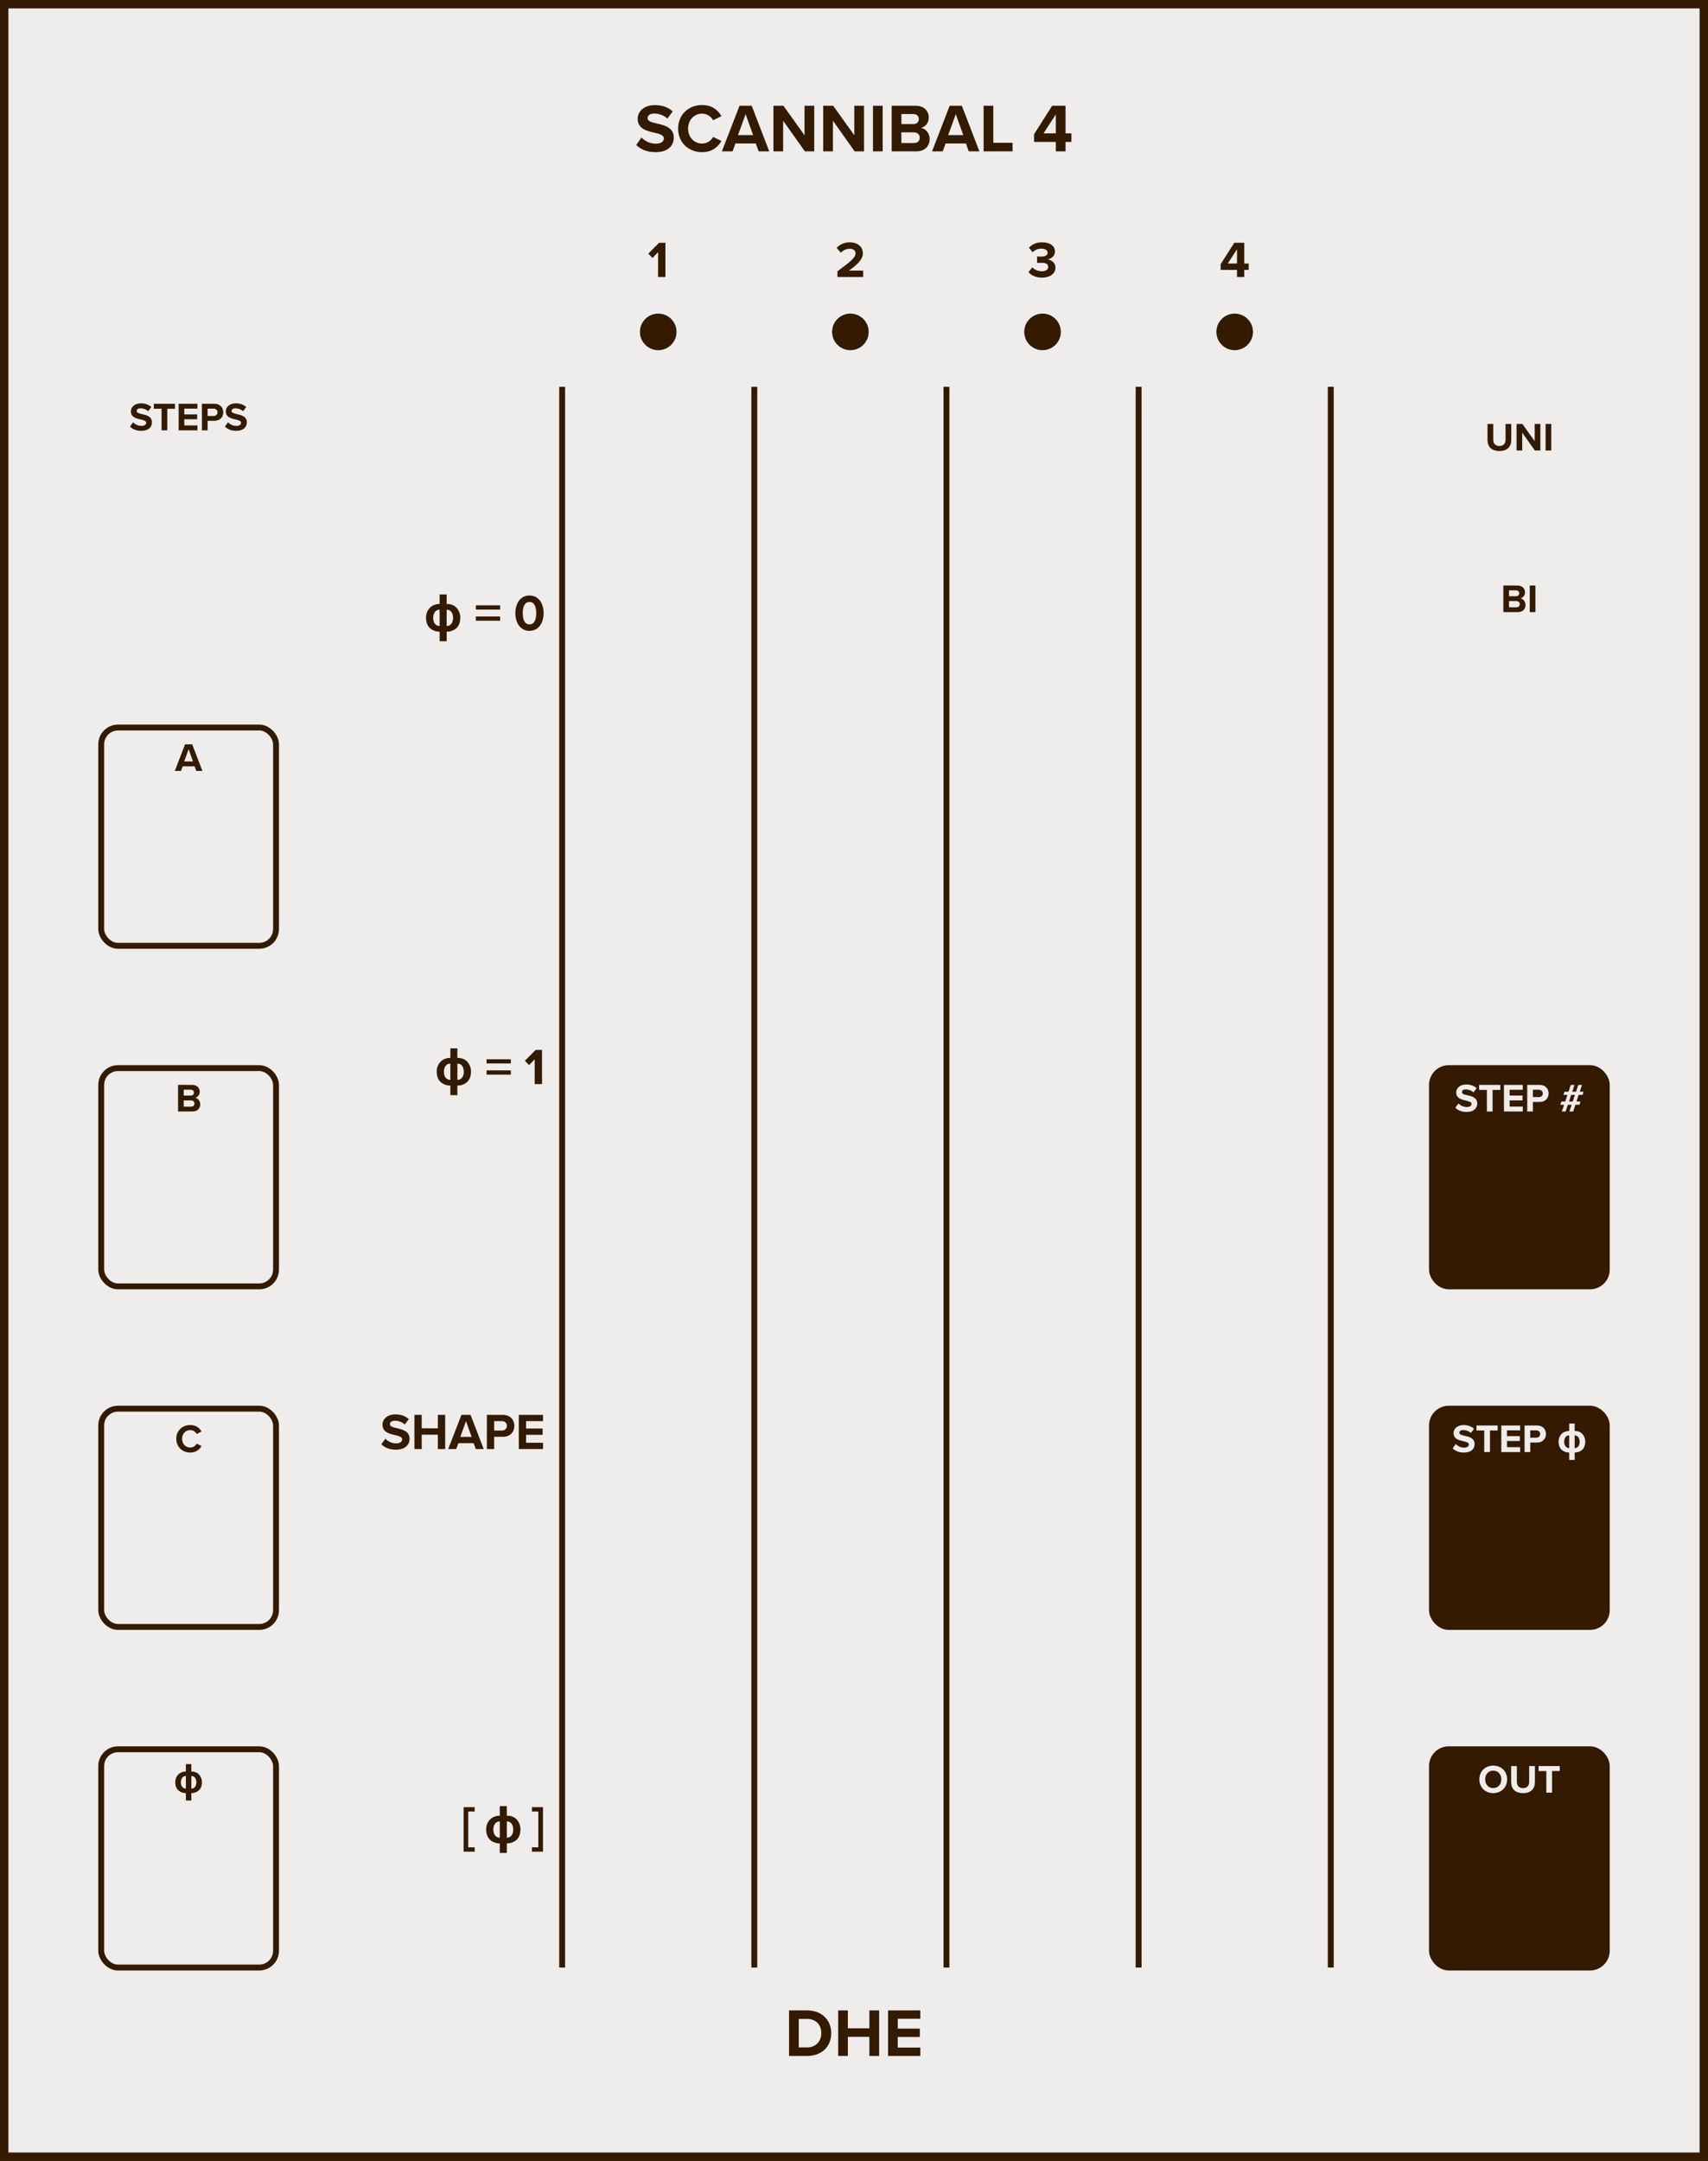 <?xml version="1.0" encoding="UTF-8" standalone="no"?>
<svg xmlns:dc="http://purl.org/dc/elements/1.1/" xmlns:cc="http://creativecommons.org/ns#" xmlns:rdf="http://www.w3.org/1999/02/22-rdf-syntax-ns#" xmlns:svg="http://www.w3.org/2000/svg" xmlns="http://www.w3.org/2000/svg" version="1.1" width="101.6mm" height="128.5mm" viewBox="0 0 101.6 128.5" id="svg690">
  <rect x="0" y="0" width="101.6" height="128.5" fill="#808080" stroke="none"/>
  <defs id="defs694"/>
  <g id="faceplate">
    <rect x="0.25" y="0.25" width="101.1" height="128" fill="#efedeb" stroke="#331a00" stroke-width="0.5" rx="0.000" ry="0.000" id="rect2"/>
    <g transform="translate(50.8,9)" id="g6">
      <g aria-label="SCANNIBAL 4" id="text4" style="font-weight:bold;font-size:4.064px;font-family:'Proxima Nova';dominant-baseline:alphabetic;text-anchor:middle;fill:#331a00">
        <path d="m -12.956,-0.382 c 0.256,0.256 0.63,0.431 1.15,0.431 0.732,0 1.085,-0.374 1.085,-0.87 0,-0.601 -0.569,-0.736 -1.016,-0.837 -0.313,-0.073 -0.541,-0.13 -0.541,-0.313 0,-0.163 0.138,-0.276 0.398,-0.276 0.264,0 0.557,0.093 0.776,0.297 l 0.321,-0.423 c -0.268,-0.248 -0.626,-0.378 -1.057,-0.378 -0.638,0 -1.028,0.366 -1.028,0.817 0,0.606 0.569,0.727 1.012,0.829 0.313,0.073 0.549,0.142 0.549,0.345 0,0.154 -0.154,0.305 -0.471,0.305 -0.374,0 -0.671,-0.167 -0.862,-0.366 z" style="font-weight:bold;font-size:4.064px;font-family:'Proxima Nova';dominant-baseline:alphabetic;text-anchor:middle;fill:#331a00" id="path698"/>
        <path d="m -9.04,0.049 c 0.618,0 0.959,-0.329 1.154,-0.666 l -0.496,-0.24 c -0.114,0.224 -0.358,0.394 -0.658,0.394 -0.471,0 -0.829,-0.378 -0.829,-0.89 0,-0.512 0.358,-0.89 0.829,-0.89 0.301,0 0.545,0.175 0.658,0.394 l 0.496,-0.244 c -0.191,-0.337 -0.536,-0.662 -1.154,-0.662 -0.792,0 -1.422,0.569 -1.422,1.402 0,0.833 0.63,1.402 1.422,1.402 z" style="font-weight:bold;font-size:4.064px;font-family:'Proxima Nova';dominant-baseline:alphabetic;text-anchor:middle;fill:#331a00" id="path700"/>
        <path d="m -5.672,0 h 0.63 l -1.044,-2.711 h -0.723 L -7.859,0 h 0.634 l 0.171,-0.467 h 1.211 z m -0.776,-2.211 0.447,1.244 h -0.898 z" style="font-weight:bold;font-size:4.064px;font-family:'Proxima Nova';dominant-baseline:alphabetic;text-anchor:middle;fill:#331a00" id="path702"/>
        <path d="m -2.922,0 h 0.557 v -2.711 h -0.577 v 1.756 L -4.199,-2.711 H -4.792 V 0 h 0.577 v -1.821 z" style="font-weight:bold;font-size:4.064px;font-family:'Proxima Nova';dominant-baseline:alphabetic;text-anchor:middle;fill:#331a00" id="path704"/>
        <path d="M 0.038,0 H 0.595 V -2.711 H 0.018 v 1.756 L -1.238,-2.711 h -0.593 V 0 h 0.577 v -1.821 z" style="font-weight:bold;font-size:4.064px;font-family:'Proxima Nova';dominant-baseline:alphabetic;text-anchor:middle;fill:#331a00" id="path706"/>
        <path d="m 1.129,0 h 0.577 v -2.711 h -0.577 z" style="font-weight:bold;font-size:4.064px;font-family:'Proxima Nova';dominant-baseline:alphabetic;text-anchor:middle;fill:#331a00" id="path708"/>
        <path d="m 2.241,0 h 1.471 c 0.516,0 0.788,-0.325 0.788,-0.732 0,-0.341 -0.232,-0.622 -0.52,-0.666 0.256,-0.053 0.467,-0.28 0.467,-0.622 0,-0.362 -0.264,-0.691 -0.78,-0.691 h -1.426 z m 0.577,-1.622 v -0.597 h 0.723 c 0.195,0 0.317,0.13 0.317,0.297 0,0.175 -0.122,0.301 -0.317,0.301 z m 0,1.13 V -1.13 h 0.744 c 0.228,0 0.35,0.146 0.35,0.317 0,0.195 -0.13,0.321 -0.35,0.321 z" style="font-weight:bold;font-size:4.064px;font-family:'Proxima Nova';dominant-baseline:alphabetic;text-anchor:middle;fill:#331a00" id="path710"/>
        <path d="m 6.829,0 h 0.63 L 6.415,-2.711 H 5.691 L 4.643,0 h 0.634 l 0.171,-0.467 h 1.211 z m -0.776,-2.211 0.447,1.244 H 5.602 Z" style="font-weight:bold;font-size:4.064px;font-family:'Proxima Nova';dominant-baseline:alphabetic;text-anchor:middle;fill:#331a00" id="path712"/>
        <path d="m 7.71,0 h 1.723 V -0.508 H 8.287 V -2.711 h -0.577 z" style="font-weight:bold;font-size:4.064px;font-family:'Proxima Nova';dominant-baseline:alphabetic;text-anchor:middle;fill:#331a00" id="path714"/>
        <path d="m 12.006,0 h 0.577 v -0.561 h 0.35 V -1.069 H 12.584 V -2.711 H 11.787 L 10.71,-1.016 v 0.455 h 1.296 z m 0,-2.199 v 1.13 h -0.732 z" style="font-weight:bold;font-size:4.064px;font-family:'Proxima Nova';dominant-baseline:alphabetic;text-anchor:middle;fill:#331a00" id="path716"/>
      </g>
    </g>
    <g transform="translate(50.8,119.5)" id="g10">
      <g aria-label="DHE" id="text8" style="font-weight:bold;font-size:4.064px;font-family:'Proxima Nova';dominant-baseline:hanging;text-anchor:middle;fill:#331a00">
        <path d="m -3.863,2.758 h 1.069 c 0.849,0 1.439,-0.536 1.439,-1.353 0,-0.817 -0.589,-1.357 -1.439,-1.357 H -3.863 Z M -3.286,2.25 V 0.556 h 0.492 c 0.557,0 0.849,0.37 0.849,0.849 0,0.459 -0.313,0.845 -0.849,0.845 z" style="font-weight:bold;font-size:4.064px;font-family:'Proxima Nova';dominant-baseline:hanging;text-anchor:middle;fill:#331a00" id="path719"/>
        <path d="M 0.915,2.758 H 1.496 V 0.048 H 0.915 V 1.113 H -0.365 V 0.048 H -0.942 V 2.758 h 0.577 V 1.621 h 1.28 z" style="font-weight:bold;font-size:4.064px;font-family:'Proxima Nova';dominant-baseline:hanging;text-anchor:middle;fill:#331a00" id="path721"/>
        <path d="M 2.026,2.758 H 3.945 V 2.259 H 2.603 V 1.629 H 3.916 V 1.133 H 2.603 V 0.544 H 3.945 V 0.048 H 2.026 Z" style="font-weight:bold;font-size:4.064px;font-family:'Proxima Nova';dominant-baseline:hanging;text-anchor:middle;fill:#331a00" id="path723"/>
      </g>
    </g>
    <g transform="translate(11.22,25.591)" id="g14">
      <g aria-label="STEPS" id="text12" style="font-weight:bold;font-size:2.371px;font-family:'Proxima Nova';dominant-baseline:alphabetic;text-anchor:middle;fill:#331a00">
        <path d="m -3.486,-0.223 c 0.149,0.149 0.368,0.251 0.671,0.251 0.427,0 0.633,-0.218 0.633,-0.507 0,-0.351 -0.332,-0.429 -0.593,-0.488 -0.183,-0.043 -0.315,-0.076 -0.315,-0.183 0,-0.095 0.081,-0.161 0.232,-0.161 0.154,0 0.325,0.055 0.453,0.173 l 0.187,-0.247 c -0.156,-0.145 -0.365,-0.221 -0.616,-0.221 -0.372,0 -0.6,0.213 -0.6,0.477 0,0.353 0.332,0.424 0.59,0.484 0.183,0.043 0.32,0.083 0.32,0.202 0,0.09 -0.09,0.178 -0.275,0.178 -0.218,0 -0.391,-0.097 -0.503,-0.213 z" style="font-weight:bold;font-size:2.371px;font-family:'Proxima Nova';dominant-baseline:alphabetic;text-anchor:middle;fill:#331a00" id="path726"/>
        <path d="m -1.609,0 h 0.339 v -1.285 h 0.46 V -1.581 H -2.071 v 0.296 h 0.462 z" style="font-weight:bold;font-size:2.371px;font-family:'Proxima Nova';dominant-baseline:alphabetic;text-anchor:middle;fill:#331a00" id="path728"/>
        <path d="m -0.594,0 h 1.119 v -0.292 h -0.782 v -0.368 H 0.509 V -0.948 H -0.257 V -1.292 h 0.782 v -0.289 h -1.119 z" style="font-weight:bold;font-size:2.371px;font-family:'Proxima Nova';dominant-baseline:alphabetic;text-anchor:middle;fill:#331a00" id="path730"/>
        <path d="M 0.791,0 H 1.128 v -0.567 h 0.403 c 0.341,0 0.531,-0.23 0.531,-0.505 0,-0.277 -0.187,-0.51 -0.531,-0.51 H 0.791 Z M 1.718,-1.074 c 0,0.133 -0.1,0.218 -0.232,0.218 H 1.128 V -1.292 h 0.358 c 0.133,0 0.232,0.088 0.232,0.218 z" style="font-weight:bold;font-size:2.371px;font-family:'Proxima Nova';dominant-baseline:alphabetic;text-anchor:middle;fill:#331a00" id="path732"/>
        <path d="m 2.159,-0.223 c 0.149,0.149 0.368,0.251 0.671,0.251 0.427,0 0.633,-0.218 0.633,-0.507 0,-0.351 -0.332,-0.429 -0.593,-0.488 -0.183,-0.043 -0.315,-0.076 -0.315,-0.183 0,-0.095 0.081,-0.161 0.232,-0.161 0.154,0 0.325,0.055 0.453,0.173 l 0.187,-0.247 c -0.156,-0.145 -0.365,-0.221 -0.616,-0.221 -0.372,0 -0.6,0.213 -0.6,0.477 0,0.353 0.332,0.424 0.59,0.484 0.183,0.043 0.32,0.083 0.32,0.202 0,0.09 -0.09,0.178 -0.275,0.178 -0.218,0 -0.391,-0.097 -0.503,-0.213 z" style="font-weight:bold;font-size:2.371px;font-family:'Proxima Nova';dominant-baseline:alphabetic;text-anchor:middle;fill:#331a00" id="path734"/>
      </g>
    </g>
    <rect x="6.02" y="43.263" width="10.4" height="12.98" fill="#efedeb" stroke="#331a00" stroke-width="0.35" rx="1" ry="1" id="rect16"/>
    <g transform="translate(11.22,45.843)" id="g20">
      <g aria-label="A" id="text18" style="font-weight:bold;font-size:2.371px;font-family:'Proxima Nova';dominant-baseline:alphabetic;text-anchor:middle;fill:#331a00">
        <path d="M 0.453,0 H 0.821 L 0.212,-1.581 H -0.211 L -0.822,0 h 0.37 l 0.1,-0.273 H 0.354 Z M 4.8160939e-4,-1.29 0.261,-0.564 H -0.263 Z" style="font-weight:bold;font-size:2.371px;font-family:'Proxima Nova';dominant-baseline:alphabetic;text-anchor:middle;fill:#331a00" id="path737"/>
      </g>
    </g>
    <rect x="6.02" y="63.515" width="10.4" height="12.98" fill="#efedeb" stroke="#331a00" stroke-width="0.35" rx="1" ry="1" id="rect22"/>
    <g transform="translate(11.22,66.095)" id="g26">
      <g aria-label="B" id="text24" style="font-weight:bold;font-size:2.371px;font-family:'Proxima Nova';dominant-baseline:alphabetic;text-anchor:middle;fill:#331a00">
        <path d="m -0.628,0 h 0.858 c 0.301,0 0.46,-0.19 0.46,-0.427 0,-0.199 -0.135,-0.363 -0.303,-0.389 0.149,-0.031 0.273,-0.164 0.273,-0.363 0,-0.211 -0.154,-0.403 -0.455,-0.403 h -0.832 z m 0.337,-0.946 V -1.295 h 0.422 c 0.114,0 0.185,0.076 0.185,0.173 0,0.102 -0.071,0.175 -0.185,0.175 z m 0,0.659 v -0.372 h 0.434 c 0.133,0 0.204,0.085 0.204,0.185 0,0.114 -0.076,0.187 -0.204,0.187 z" style="font-weight:bold;font-size:2.371px;font-family:'Proxima Nova';dominant-baseline:alphabetic;text-anchor:middle;fill:#331a00" id="path740"/>
      </g>
    </g>
    <rect x="6.02" y="83.767" width="10.4" height="12.98" fill="#efedeb" stroke="#331a00" stroke-width="0.35" rx="1" ry="1" id="rect28"/>
    <g transform="translate(11.22,86.348)" id="g32">
      <g aria-label="C" id="text30" style="font-weight:bold;font-size:2.371px;font-family:'Proxima Nova';dominant-baseline:alphabetic;text-anchor:middle;fill:#331a00">
        <path d="m 0.095,0.028 c 0.36,0 0.56,-0.192 0.673,-0.389 l -0.289,-0.14 c -0.066,0.13 -0.209,0.23 -0.384,0.23 -0.275,0 -0.484,-0.221 -0.484,-0.519 0,-0.299 0.209,-0.519 0.484,-0.519 0.175,0 0.318,0.102 0.384,0.23 l 0.289,-0.142 C 0.657,-1.418 0.456,-1.608 0.095,-1.608 c -0.462,0 -0.83,0.332 -0.83,0.818 0,0.486 0.368,0.818 0.83,0.818 z" style="font-weight:bold;font-size:2.371px;font-family:'Proxima Nova';dominant-baseline:alphabetic;text-anchor:middle;fill:#331a00" id="path743"/>
      </g>
    </g>
    <rect x="6.02" y="104.02" width="10.4" height="12.98" fill="#efedeb" stroke="#331a00" stroke-width="0.35" rx="1" ry="1" id="rect34"/>
    <g transform="translate(11.22,106.6)" id="g38">
      <g aria-label="ϕ" id="text36" style="font-weight:bold;font-size:2.371px;font-family:'Proxima Nova';dominant-baseline:alphabetic;text-anchor:middle;fill:#331a00">
        <path d="m 0.793,-0.632 q 0,0.428 -0.313,0.583 Q 0.328,0.028 0.162,0.028 V 0.468 H -0.163 V 0.028 q -0.163,0 -0.317,-0.076 -0.314,-0.156 -0.314,-0.583 0,-0.168 0.08,-0.315 0.083,-0.152 0.228,-0.23 0.145,-0.08 0.323,-0.08 V -1.697 h 0.325 v 0.44 q 0.387,0 0.551,0.311 0.08,0.152 0.08,0.314 z M 0.46,-0.615 q 0,-0.155 -0.069,-0.258 -0.081,-0.119 -0.228,-0.119 v 0.755 q 0.147,0 0.228,-0.119 0.069,-0.103 0.069,-0.258 z m -0.623,0.377 v -0.755 q -0.147,0 -0.228,0.119 -0.069,0.103 -0.069,0.258 0,0.155 0.069,0.258 0.081,0.119 0.228,0.119 z" style="font-weight:bold;font-size:2.371px;font-family:'Proxima Nova';dominant-baseline:alphabetic;text-anchor:middle;fill:#331a00" id="path746"/>
      </g>
    </g>
    <g transform="translate(32.44,36.374)" id="g42">
      <g aria-label="ϕ＝0" id="text40" style="font-weight:bold;font-size:3.048px;font-family:'Proxima Nova';dominant-baseline:middle;text-anchor:end;fill:#331a00">
        <path d="m -5.059,0.344 q 0,0.551 -0.402,0.75 -0.196,0.098 -0.409,0.098 V 1.758 H -6.288 V 1.192 q -0.21,0 -0.408,-0.098 -0.403,-0.201 -0.403,-0.75 0,-0.216 0.103,-0.405 0.107,-0.195 0.293,-0.296 0.186,-0.103 0.415,-0.103 V -1.026 h 0.418 v 0.566 q 0.497,0 0.708,0.4 0.103,0.195 0.103,0.403 z m -0.429,0.022 q 0,-0.199 -0.089,-0.332 -0.104,-0.153 -0.293,-0.153 v 0.97 q 0.189,0 0.293,-0.153 0.089,-0.132 0.089,-0.332 z m -0.801,0.485 v -0.97 q -0.189,0 -0.293,0.153 -0.089,0.132 -0.089,0.332 0,0.199 0.089,0.332 0.104,0.153 0.293,0.153 z" style="font-weight:bold;font-size:3.048px;font-family:'Proxima Nova';dominant-baseline:middle;text-anchor:end;fill:#331a00" id="path749"/>
        <path d="m -2.689,-0.127 h -1.444 v -0.25 h 1.444 z m 0,0.664 H -4.133 V 0.286 h 1.444 z" style="font-weight:bold;font-size:3.048px;font-family:'Proxima Nova';dominant-baseline:middle;text-anchor:end;fill:#331a00" id="path751"/>
        <path d="m -1.784,0.087 c 0,0.524 0.259,1.052 0.841,1.052 0.579,0 0.841,-0.527 0.841,-1.052 0,-0.524 -0.262,-1.049 -0.841,-1.049 -0.582,0 -0.841,0.524 -0.841,1.049 z m 1.241,0 c 0,0.375 -0.11,0.668 -0.399,0.668 -0.293,0 -0.402,-0.293 -0.402,-0.668 0,-0.375 0.11,-0.664 0.402,-0.664 0.29,0 0.399,0.29 0.399,0.664 z" style="font-weight:bold;font-size:3.048px;font-family:'Proxima Nova';dominant-baseline:middle;text-anchor:end;fill:#331a00" id="path753"/>
      </g>
    </g>
    <g transform="translate(32.44,63.365)" id="g46">
      <g aria-label="ϕ＝1" id="text44" style="font-weight:bold;font-size:3.048px;font-family:'Proxima Nova';dominant-baseline:middle;text-anchor:end;fill:#331a00">
        <path d="m -4.422,0.344 q 0,0.551 -0.402,0.75 -0.196,0.098 -0.409,0.098 V 1.758 H -5.651 V 1.192 q -0.21,0 -0.408,-0.098 -0.403,-0.201 -0.403,-0.75 0,-0.216 0.103,-0.405 0.107,-0.195 0.293,-0.296 0.186,-0.103 0.415,-0.103 V -1.026 h 0.418 v 0.566 q 0.497,0 0.708,0.4 0.103,0.195 0.103,0.403 z m -0.429,0.022 q 0,-0.199 -0.089,-0.332 -0.104,-0.153 -0.293,-0.153 v 0.97 q 0.189,0 0.293,-0.153 0.089,-0.132 0.089,-0.332 z m -0.801,0.485 v -0.97 q -0.189,0 -0.293,0.153 -0.089,0.132 -0.089,0.332 0,0.199 0.089,0.332 0.104,0.153 0.293,0.153 z" style="font-weight:bold;font-size:3.048px;font-family:'Proxima Nova';dominant-baseline:middle;text-anchor:end;fill:#331a00" id="path756"/>
        <path d="M -2.052,-0.127 H -3.496 V -0.377 H -2.052 Z m 0,0.664 H -3.496 V 0.286 H -2.052 Z" style="font-weight:bold;font-size:3.048px;font-family:'Proxima Nova';dominant-baseline:middle;text-anchor:end;fill:#331a00" id="path758"/>
        <path d="m -0.634,1.102 h 0.436 v -2.033 h -0.378 l -0.64,0.643 0.247,0.259 0.335,-0.344 z" style="font-weight:bold;font-size:3.048px;font-family:'Proxima Nova';dominant-baseline:middle;text-anchor:end;fill:#331a00" id="path760"/>
      </g>
    </g>
    <g transform="translate(32.44,85.066)" id="g50">
      <g aria-label="SHAPE" id="text48" style="font-weight:bold;font-size:3.048px;font-family:'Proxima Nova';dominant-baseline:middle;text-anchor:end;fill:#331a00">
        <path d="m -9.756,0.816 c 0.192,0.192 0.472,0.323 0.863,0.323 0.549,0 0.814,-0.28 0.814,-0.652 0,-0.451 -0.427,-0.552 -0.762,-0.628 -0.235,-0.055 -0.405,-0.098 -0.405,-0.235 0,-0.122 0.104,-0.207 0.299,-0.207 0.198,0 0.418,0.07 0.582,0.223 l 0.241,-0.317 c -0.201,-0.186 -0.469,-0.283 -0.792,-0.283 -0.479,0 -0.771,0.274 -0.771,0.613 0,0.454 0.427,0.546 0.759,0.622 0.235,0.055 0.411,0.107 0.411,0.259 0,0.116 -0.116,0.229 -0.354,0.229 -0.28,0 -0.503,-0.125 -0.646,-0.274 z" style="font-weight:bold;font-size:3.048px;font-family:'Proxima Nova';dominant-baseline:middle;text-anchor:end;fill:#331a00" id="path763"/>
        <path d="m -6.395,1.102 h 0.436 V -0.931 H -6.395 v 0.799 H -7.355 V -0.931 H -7.788 V 1.102 h 0.433 v -0.853 h 0.96 z" style="font-weight:bold;font-size:3.048px;font-family:'Proxima Nova';dominant-baseline:middle;text-anchor:end;fill:#331a00" id="path765"/>
        <path d="m -4.138,1.102 h 0.472 l -0.783,-2.033 h -0.543 L -5.778,1.102 h 0.475 l 0.128,-0.351 h 0.908 z m -0.582,-1.658 0.335,0.933 h -0.674 z" style="font-weight:bold;font-size:3.048px;font-family:'Proxima Nova';dominant-baseline:middle;text-anchor:end;fill:#331a00" id="path767"/>
        <path d="m -3.478,1.102 h 0.433 V 0.374 h 0.518 c 0.439,0 0.683,-0.296 0.683,-0.649 0,-0.357 -0.241,-0.655 -0.683,-0.655 h -0.951 z m 1.192,-1.381 c 0,0.171 -0.128,0.28 -0.299,0.28 h -0.46 v -0.561 h 0.46 c 0.171,0 0.299,0.113 0.299,0.28 z" style="font-weight:bold;font-size:3.048px;font-family:'Proxima Nova';dominant-baseline:middle;text-anchor:end;fill:#331a00" id="path769"/>
        <path d="m -1.579,1.102 h 1.439 V 0.727 H -1.146 V 0.255 h 0.985 V -0.117 H -1.146 v -0.442 h 1.006 V -0.931 H -1.579 Z" style="font-weight:bold;font-size:3.048px;font-family:'Proxima Nova';dominant-baseline:middle;text-anchor:end;fill:#331a00" id="path771"/>
      </g>
    </g>
    <g transform="translate(32.44,108.428)" id="g54">
      <g aria-label="[ ϕ ]" id="text52" style="font-weight:bold;font-size:3.048px;font-family:'Proxima Nova';dominant-baseline:middle;text-anchor:end;fill:#331a00">
        <path d="m -4.863,1.681 h 0.658 v -0.259 h -0.381 v -2.128 h 0.381 v -0.259 h -0.658 z" style="font-weight:bold;font-size:3.048px;font-family:'Proxima Nova';dominant-baseline:middle;text-anchor:end;fill:#331a00" id="path774"/>
        <path d="m -1.481,0.344 q 0,0.551 -0.402,0.75 -0.196,0.098 -0.409,0.098 V 1.758 H -2.71 V 1.192 q -0.21,0 -0.408,-0.098 -0.403,-0.201 -0.403,-0.75 0,-0.216 0.103,-0.405 0.107,-0.195 0.293,-0.296 0.186,-0.103 0.415,-0.103 V -1.026 h 0.418 v 0.566 q 0.497,0 0.708,0.4 0.103,0.195 0.103,0.403 z m -0.429,0.022 q 0,-0.199 -0.089,-0.332 -0.104,-0.153 -0.293,-0.153 v 0.97 q 0.189,0 0.293,-0.153 0.089,-0.132 0.089,-0.332 z m -0.801,0.485 v -0.97 q -0.189,0 -0.293,0.153 -0.089,0.132 -0.089,0.332 0,0.199 0.089,0.332 0.104,0.153 0.293,0.153 z" style="font-weight:bold;font-size:3.048px;font-family:'Proxima Nova';dominant-baseline:middle;text-anchor:end;fill:#331a00" id="path776"/>
        <path d="M -1.357,1.156 Z" style="font-weight:bold;font-size:3.048px;font-family:'Proxima Nova';dominant-baseline:middle;text-anchor:end;fill:#331a00" id="path778"/>
        <path d="m -0.799,1.681 h 0.658 v -2.646 h -0.658 v 0.259 h 0.381 V 1.422 h -0.381 z" style="font-weight:bold;font-size:3.048px;font-family:'Proxima Nova';dominant-baseline:middle;text-anchor:end;fill:#331a00" id="path780"/>
      </g>
    </g>
    <line x1="33.44" y1="23" x2="33.44" y2="117" stroke="#331a00" stroke-width="0.35" id="line56"/>
    <line x1="44.87" y1="23" x2="44.87" y2="117" stroke="#331a00" stroke-width="0.35" id="line58"/>
    <g transform="translate(39.155,19.736)" id="g62">
      <circle cx="0" cy="0" r="1.088" fill="#331a00" stroke="none" stroke-width="0" id="circle60"/>
    </g>
    <g transform="translate(39.155,16.472)" id="g66">
      <g aria-label="1" id="text64" style="font-weight:bold;font-size:3.048px;font-family:'Proxima Nova';dominant-baseline:alphabetic;text-anchor:middle;fill:#331a00">
        <path d="M -0.009,0 H 0.426 V -2.033 H 0.049 l -0.64,0.643 0.247,0.259 0.335,-0.344 z" style="font-weight:bold;font-size:3.048px;font-family:'Proxima Nova';dominant-baseline:alphabetic;text-anchor:middle;fill:#331a00" id="path783"/>
      </g>
    </g>
    <g transform="translate(39.155,30.041)" id="g70">
      <g id="text68" style="font-weight:bold;font-size:2.371px;font-family:'Proxima Nova';dominant-baseline:alphabetic;text-anchor:middle;fill:#331a00"/>
    </g>
    <g transform="translate(39.155,38.591)" id="g74">
      <g id="text72" style="font-weight:bold;font-size:2.371px;font-family:'Proxima Nova';dominant-baseline:alphabetic;text-anchor:middle;fill:#331a00"/>
    </g>
    <g transform="translate(39.155,57.033)" id="g78">
      <g id="text76" style="font-weight:bold;font-size:2.371px;font-family:'Proxima Nova';dominant-baseline:alphabetic;text-anchor:middle;fill:#331a00"/>
    </g>
    <g transform="translate(39.155,65.583)" id="g82">
      <g id="text80" style="font-weight:bold;font-size:2.371px;font-family:'Proxima Nova';dominant-baseline:alphabetic;text-anchor:middle;fill:#331a00"/>
    </g>
    <g transform="translate(39.155,80.003)" id="g86">
      <g id="text84" style="font-weight:bold;font-size:2.371px;font-family:'Proxima Nova';dominant-baseline:alphabetic;text-anchor:middle;fill:#331a00"/>
    </g>
    <g transform="translate(39.155,88.553)" id="g90">
      <g id="text88" style="font-weight:bold;font-size:2.371px;font-family:'Proxima Nova';dominant-baseline:alphabetic;text-anchor:middle;fill:#331a00"/>
    </g>
    <g transform="translate(39.155,98.953)" id="g94">
      <g id="text92" style="font-weight:bold;font-size:2.371px;font-family:'Proxima Nova';dominant-baseline:alphabetic;text-anchor:middle;fill:#331a00"/>
    </g>
    <g transform="translate(39.155,107.503)" id="g98">
      <g id="text96" style="font-weight:bold;font-size:2.371px;font-family:'Proxima Nova';dominant-baseline:alphabetic;text-anchor:middle;fill:#331a00"/>
    </g>
    <line x1="56.3" y1="23" x2="56.3" y2="117" stroke="#331a00" stroke-width="0.35" id="line100"/>
    <g transform="translate(50.585,19.736)" id="g104">
      <circle cx="0" cy="0" r="1.088" fill="#331a00" stroke="none" stroke-width="0" id="circle102"/>
    </g>
    <g transform="translate(50.585,16.472)" id="g108">
      <g aria-label="2" id="text106" style="font-weight:bold;font-size:3.048px;font-family:'Proxima Nova';dominant-baseline:alphabetic;text-anchor:middle;fill:#331a00">
        <path d="M -0.771,0 H 0.76 V -0.381 H -0.088 C 0.458,-0.765 0.744,-1.067 0.744,-1.414 c 0,-0.405 -0.344,-0.649 -0.777,-0.649 -0.283,0 -0.585,0.104 -0.783,0.332 l 0.247,0.287 c 0.137,-0.143 0.314,-0.235 0.543,-0.235 0.171,0 0.332,0.088 0.332,0.265 0,0.25 -0.244,0.46 -1.076,1.073 z" style="font-weight:bold;font-size:3.048px;font-family:'Proxima Nova';dominant-baseline:alphabetic;text-anchor:middle;fill:#331a00" id="path794"/>
      </g>
    </g>
    <g transform="translate(50.585,30.041)" id="g112">
      <g id="text110" style="font-weight:bold;font-size:2.371px;font-family:'Proxima Nova';dominant-baseline:alphabetic;text-anchor:middle;fill:#331a00"/>
    </g>
    <g transform="translate(50.585,38.591)" id="g116">
      <g id="text114" style="font-weight:bold;font-size:2.371px;font-family:'Proxima Nova';dominant-baseline:alphabetic;text-anchor:middle;fill:#331a00"/>
    </g>
    <g transform="translate(50.585,57.033)" id="g120">
      <g id="text118" style="font-weight:bold;font-size:2.371px;font-family:'Proxima Nova';dominant-baseline:alphabetic;text-anchor:middle;fill:#331a00"/>
    </g>
    <g transform="translate(50.585,65.583)" id="g124">
      <g id="text122" style="font-weight:bold;font-size:2.371px;font-family:'Proxima Nova';dominant-baseline:alphabetic;text-anchor:middle;fill:#331a00"/>
    </g>
    <g transform="translate(50.585,80.003)" id="g128">
      <g id="text126" style="font-weight:bold;font-size:2.371px;font-family:'Proxima Nova';dominant-baseline:alphabetic;text-anchor:middle;fill:#331a00"/>
    </g>
    <g transform="translate(50.585,88.553)" id="g132">
      <g id="text130" style="font-weight:bold;font-size:2.371px;font-family:'Proxima Nova';dominant-baseline:alphabetic;text-anchor:middle;fill:#331a00"/>
    </g>
    <g transform="translate(50.585,98.953)" id="g136">
      <g id="text134" style="font-weight:bold;font-size:2.371px;font-family:'Proxima Nova';dominant-baseline:alphabetic;text-anchor:middle;fill:#331a00"/>
    </g>
    <g transform="translate(50.585,107.503)" id="g140">
      <g id="text138" style="font-weight:bold;font-size:2.371px;font-family:'Proxima Nova';dominant-baseline:alphabetic;text-anchor:middle;fill:#331a00"/>
    </g>
    <line x1="67.73" y1="23" x2="67.73" y2="117" stroke="#331a00" stroke-width="0.35" id="line142"/>
    <g transform="translate(62.015,19.736)" id="g146">
      <circle cx="0" cy="0" r="1.088" fill="#331a00" stroke="none" stroke-width="0" id="circle144"/>
    </g>
    <g transform="translate(62.015,16.472)" id="g150">
      <g aria-label="3" id="text148" style="font-weight:bold;font-size:3.048px;font-family:'Proxima Nova';dominant-baseline:alphabetic;text-anchor:middle;fill:#331a00">
        <path d="M -0.835,-0.29 C -0.686,-0.107 -0.408,0.037 -0.033,0.037 c 0.488,0 0.802,-0.247 0.802,-0.597 0,-0.305 -0.268,-0.466 -0.475,-0.488 0.226,-0.04 0.445,-0.207 0.445,-0.463 0,-0.338 -0.293,-0.552 -0.768,-0.552 -0.357,0 -0.613,0.137 -0.777,0.323 l 0.213,0.268 c 0.143,-0.137 0.32,-0.213 0.518,-0.213 0.213,0 0.378,0.082 0.378,0.244 0,0.152 -0.149,0.226 -0.375,0.226 -0.079,0 -0.216,0 -0.253,-0.003 v 0.378 c 0.03,-0.003 0.168,-0.003 0.253,-0.003 0.283,0 0.408,0.076 0.408,0.241 0,0.155 -0.137,0.262 -0.384,0.262 -0.198,0 -0.421,-0.085 -0.561,-0.232 z" style="font-weight:bold;font-size:3.048px;font-family:'Proxima Nova';dominant-baseline:alphabetic;text-anchor:middle;fill:#331a00" id="path805"/>
      </g>
    </g>
    <g transform="translate(62.015,30.041)" id="g154">
      <g id="text152" style="font-weight:bold;font-size:2.371px;font-family:'Proxima Nova';dominant-baseline:alphabetic;text-anchor:middle;fill:#331a00"/>
    </g>
    <g transform="translate(62.015,38.591)" id="g158">
      <g id="text156" style="font-weight:bold;font-size:2.371px;font-family:'Proxima Nova';dominant-baseline:alphabetic;text-anchor:middle;fill:#331a00"/>
    </g>
    <g transform="translate(62.015,57.033)" id="g162">
      <g id="text160" style="font-weight:bold;font-size:2.371px;font-family:'Proxima Nova';dominant-baseline:alphabetic;text-anchor:middle;fill:#331a00"/>
    </g>
    <g transform="translate(62.015,65.583)" id="g166">
      <g id="text164" style="font-weight:bold;font-size:2.371px;font-family:'Proxima Nova';dominant-baseline:alphabetic;text-anchor:middle;fill:#331a00"/>
    </g>
    <g transform="translate(62.015,80.003)" id="g170">
      <g id="text168" style="font-weight:bold;font-size:2.371px;font-family:'Proxima Nova';dominant-baseline:alphabetic;text-anchor:middle;fill:#331a00"/>
    </g>
    <g transform="translate(62.015,88.553)" id="g174">
      <g id="text172" style="font-weight:bold;font-size:2.371px;font-family:'Proxima Nova';dominant-baseline:alphabetic;text-anchor:middle;fill:#331a00"/>
    </g>
    <g transform="translate(62.015,98.953)" id="g178">
      <g id="text176" style="font-weight:bold;font-size:2.371px;font-family:'Proxima Nova';dominant-baseline:alphabetic;text-anchor:middle;fill:#331a00"/>
    </g>
    <g transform="translate(62.015,107.503)" id="g182">
      <g id="text180" style="font-weight:bold;font-size:2.371px;font-family:'Proxima Nova';dominant-baseline:alphabetic;text-anchor:middle;fill:#331a00"/>
    </g>
    <line x1="79.16" y1="23" x2="79.16" y2="117" stroke="#331a00" stroke-width="0.35" id="line184"/>
    <g transform="translate(73.445,19.736)" id="g188">
      <circle cx="0" cy="0" r="1.088" fill="#331a00" stroke="none" stroke-width="0" id="circle186"/>
    </g>
    <g transform="translate(73.445,16.472)" id="g192">
      <g aria-label="4" id="text190" style="font-weight:bold;font-size:3.048px;font-family:'Proxima Nova';dominant-baseline:alphabetic;text-anchor:middle;fill:#331a00">
        <path d="M 0.138,0 H 0.57 V -0.421 H 0.833 V -0.802 H 0.57 V -2.033 h -0.597 l -0.808,1.271 v 0.341 h 0.972 z m 0,-1.649 v 0.847 h -0.549 z" style="font-weight:bold;font-size:3.048px;font-family:'Proxima Nova';dominant-baseline:alphabetic;text-anchor:middle;fill:#331a00" id="path816"/>
      </g>
    </g>
    <g transform="translate(73.445,30.041)" id="g196">
      <g id="text194" style="font-weight:bold;font-size:2.371px;font-family:'Proxima Nova';dominant-baseline:alphabetic;text-anchor:middle;fill:#331a00"/>
    </g>
    <g transform="translate(73.445,38.591)" id="g200">
      <g id="text198" style="font-weight:bold;font-size:2.371px;font-family:'Proxima Nova';dominant-baseline:alphabetic;text-anchor:middle;fill:#331a00"/>
    </g>
    <g transform="translate(73.445,57.033)" id="g204">
      <g id="text202" style="font-weight:bold;font-size:2.371px;font-family:'Proxima Nova';dominant-baseline:alphabetic;text-anchor:middle;fill:#331a00"/>
    </g>
    <g transform="translate(73.445,65.583)" id="g208">
      <g id="text206" style="font-weight:bold;font-size:2.371px;font-family:'Proxima Nova';dominant-baseline:alphabetic;text-anchor:middle;fill:#331a00"/>
    </g>
    <g transform="translate(73.445,80.003)" id="g212">
      <g id="text210" style="font-weight:bold;font-size:2.371px;font-family:'Proxima Nova';dominant-baseline:alphabetic;text-anchor:middle;fill:#331a00"/>
    </g>
    <g transform="translate(73.445,88.553)" id="g216">
      <g id="text214" style="font-weight:bold;font-size:2.371px;font-family:'Proxima Nova';dominant-baseline:alphabetic;text-anchor:middle;fill:#331a00"/>
    </g>
    <g transform="translate(73.445,98.953)" id="g220">
      <g id="text218" style="font-weight:bold;font-size:2.371px;font-family:'Proxima Nova';dominant-baseline:alphabetic;text-anchor:middle;fill:#331a00"/>
    </g>
    <g transform="translate(73.445,107.503)" id="g224">
      <g id="text222" style="font-weight:bold;font-size:2.371px;font-family:'Proxima Nova';dominant-baseline:alphabetic;text-anchor:middle;fill:#331a00"/>
    </g>
    <g transform="translate(90.38,34.791)" id="g228">
      <g aria-label="BI" id="text226" style="font-weight:bold;font-size:2.371px;font-family:'Proxima Nova';dominant-baseline:hanging;text-anchor:middle;fill:#331a00">
        <path d="m -0.953,1.609 h 0.858 c 0.301,0 0.46,-0.19 0.46,-0.427 0,-0.199 -0.135,-0.363 -0.303,-0.389 0.149,-0.031 0.273,-0.164 0.273,-0.363 0,-0.211 -0.154,-0.403 -0.455,-0.403 H -0.953 Z M -0.616,0.663 V 0.315 h 0.422 c 0.114,0 0.185,0.076 0.185,0.173 0,0.102 -0.071,0.175 -0.185,0.175 z m 0,0.659 V 0.95 h 0.434 c 0.133,0 0.204,0.085 0.204,0.185 0,0.114 -0.076,0.187 -0.204,0.187 z" style="font-weight:bold;font-size:2.371px;font-family:'Proxima Nova';dominant-baseline:hanging;text-anchor:middle;fill:#331a00" id="path827"/>
        <path d="M 0.617,1.609 H 0.954 V 0.028 H 0.617 Z" style="font-weight:bold;font-size:2.371px;font-family:'Proxima Nova';dominant-baseline:hanging;text-anchor:middle;fill:#331a00" id="path829"/>
      </g>
    </g>
    <g transform="translate(90.38,26.791)" id="g232">
      <g aria-label="UNI" id="text230" style="font-weight:bold;font-size:2.371px;font-family:'Proxima Nova';dominant-baseline:alphabetic;text-anchor:middle;fill:#331a00">
        <path d="m -1.895,-0.631 c 0,0.389 0.225,0.659 0.709,0.659 0.479,0 0.704,-0.268 0.704,-0.662 V -1.581 h -0.341 v 0.939 c 0,0.221 -0.121,0.372 -0.363,0.372 -0.247,0 -0.368,-0.152 -0.368,-0.372 V -1.581 h -0.341 z" style="font-weight:bold;font-size:2.371px;font-family:'Proxima Nova';dominant-baseline:alphabetic;text-anchor:middle;fill:#331a00" id="path832"/>
        <path d="M 0.923,0 H 1.248 V -1.581 H 0.911 v 1.024 L 0.178,-1.581 H -0.168 V 0 H 0.169 v -1.062 z" style="font-weight:bold;font-size:2.371px;font-family:'Proxima Nova';dominant-baseline:alphabetic;text-anchor:middle;fill:#331a00" id="path834"/>
        <path d="m 1.56,0 h 0.337 v -1.581 h -0.337 z" style="font-weight:bold;font-size:2.371px;font-family:'Proxima Nova';dominant-baseline:alphabetic;text-anchor:middle;fill:#331a00" id="path836"/>
      </g>
    </g>
    <rect x="85.18" y="63.515" width="10.4" height="12.98" fill="#331a00" stroke="#331a00" stroke-width="0.35" rx="1" ry="1" id="rect234"/>
    <g transform="translate(90.38,66.095)" id="g238">
      <g aria-label="STEP #" id="text236" style="font-weight:bold;font-size:2.371px;font-family:'Proxima Nova';dominant-baseline:alphabetic;text-anchor:middle;fill:#efedeb">
        <path d="m -3.81,-0.223 c 0.149,0.149 0.368,0.251 0.671,0.251 0.427,0 0.633,-0.218 0.633,-0.507 0,-0.351 -0.332,-0.429 -0.593,-0.488 -0.183,-0.043 -0.315,-0.076 -0.315,-0.183 0,-0.095 0.081,-0.161 0.232,-0.161 0.154,0 0.325,0.055 0.453,0.173 l 0.187,-0.247 c -0.156,-0.145 -0.365,-0.221 -0.616,-0.221 -0.372,0 -0.6,0.213 -0.6,0.477 0,0.353 0.332,0.424 0.59,0.484 0.183,0.043 0.32,0.083 0.32,0.202 0,0.09 -0.09,0.178 -0.275,0.178 -0.218,0 -0.391,-0.097 -0.503,-0.213 z" style="font-weight:bold;font-size:2.371px;font-family:'Proxima Nova';dominant-baseline:alphabetic;text-anchor:middle;fill:#efedeb" id="path839"/>
        <path d="m -1.933,0 h 0.339 v -1.285 h 0.46 v -0.296 h -1.261 v 0.296 h 0.462 z" style="font-weight:bold;font-size:2.371px;font-family:'Proxima Nova';dominant-baseline:alphabetic;text-anchor:middle;fill:#efedeb" id="path841"/>
        <path d="M -0.918,0 H 0.201 v -0.292 h -0.782 v -0.368 H 0.185 V -0.948 H -0.581 V -1.292 H 0.201 v -0.289 h -1.119 z" style="font-weight:bold;font-size:2.371px;font-family:'Proxima Nova';dominant-baseline:alphabetic;text-anchor:middle;fill:#efedeb" id="path843"/>
        <path d="M 0.467,0 H 0.803 V -0.567 H 1.207 c 0.341,0 0.531,-0.23 0.531,-0.505 0,-0.277 -0.187,-0.51 -0.531,-0.51 H 0.467 Z M 1.394,-1.074 c 0,0.133 -0.1,0.218 -0.232,0.218 H 0.803 V -1.292 H 1.161 c 0.133,0 0.232,0.088 0.232,0.218 z" style="font-weight:bold;font-size:2.371px;font-family:'Proxima Nova';dominant-baseline:alphabetic;text-anchor:middle;fill:#efedeb" id="path845"/>
        <path d="m 2.973,0 h 0.225 l 0.133,-0.401 h 0.244 l 0.059,-0.192 h -0.239 l 0.13,-0.394 h 0.237 L 3.819,-1.176 h -0.23 l 0.138,-0.405 h -0.225 l -0.133,0.405 h -0.223 l 0.133,-0.405 h -0.223 l -0.133,0.405 h -0.239 l -0.059,0.19 h 0.232 l -0.128,0.394 h -0.232 l -0.062,0.192 h 0.228 L 2.527,0 h 0.223 l 0.135,-0.401 h 0.225 z m 0.33,-0.986 -0.13,0.394 h -0.221 l 0.128,-0.394 z" style="font-weight:bold;font-size:2.371px;font-family:'Proxima Nova';dominant-baseline:alphabetic;text-anchor:middle;fill:#efedeb" id="path847"/>
      </g>
    </g>
    <rect x="85.18" y="83.767" width="10.4" height="12.98" fill="#331a00" stroke="#331a00" stroke-width="0.35" rx="1" ry="1" id="rect240"/>
    <g transform="translate(90.38,86.348)" id="g244">
      <g aria-label="STEP ϕ" id="text242" style="font-weight:bold;font-size:2.371px;font-family:'Proxima Nova';dominant-baseline:alphabetic;text-anchor:middle;fill:#efedeb">
        <path d="m -3.968,-0.223 c 0.149,0.149 0.368,0.251 0.671,0.251 0.427,0 0.633,-0.218 0.633,-0.507 0,-0.351 -0.332,-0.429 -0.593,-0.488 -0.183,-0.043 -0.315,-0.076 -0.315,-0.183 0,-0.095 0.081,-0.161 0.232,-0.161 0.154,0 0.325,0.055 0.453,0.173 l 0.187,-0.247 c -0.156,-0.145 -0.365,-0.221 -0.616,-0.221 -0.372,0 -0.6,0.213 -0.6,0.477 0,0.353 0.332,0.424 0.59,0.484 0.183,0.043 0.32,0.083 0.32,0.202 0,0.09 -0.09,0.178 -0.275,0.178 -0.218,0 -0.391,-0.097 -0.503,-0.213 z" style="font-weight:bold;font-size:2.371px;font-family:'Proxima Nova';dominant-baseline:alphabetic;text-anchor:middle;fill:#efedeb" id="path850"/>
        <path d="m -2.09,0 h 0.339 v -1.285 h 0.46 v -0.296 h -1.261 v 0.296 h 0.462 z" style="font-weight:bold;font-size:2.371px;font-family:'Proxima Nova';dominant-baseline:alphabetic;text-anchor:middle;fill:#efedeb" id="path852"/>
        <path d="m -1.075,0 h 1.119 v -0.292 h -0.782 v -0.368 H 0.027 V -0.948 H -0.739 V -1.292 H 0.044 V -1.581 H -1.075 Z" style="font-weight:bold;font-size:2.371px;font-family:'Proxima Nova';dominant-baseline:alphabetic;text-anchor:middle;fill:#efedeb" id="path854"/>
        <path d="M 0.309,0 H 0.646 V -0.567 H 1.049 c 0.341,0 0.531,-0.23 0.531,-0.505 0,-0.277 -0.187,-0.51 -0.531,-0.51 H 0.309 Z M 1.236,-1.074 c 0,0.133 -0.1,0.218 -0.232,0.218 H 0.646 V -1.292 H 1.004 c 0.133,0 0.232,0.088 0.232,0.218 z" style="font-weight:bold;font-size:2.371px;font-family:'Proxima Nova';dominant-baseline:alphabetic;text-anchor:middle;fill:#efedeb" id="path856"/>
        <path d="m 3.919,-0.632 q 0,0.428 -0.313,0.583 Q 3.453,0.028 3.288,0.028 V 0.468 H 2.963 V 0.028 q -0.163,0 -0.317,-0.076 -0.314,-0.156 -0.314,-0.583 0,-0.168 0.08,-0.315 Q 2.495,-1.099 2.64,-1.177 2.784,-1.257 2.963,-1.257 V -1.697 h 0.325 v 0.44 q 0.387,0 0.551,0.311 0.08,0.152 0.08,0.314 z M 3.585,-0.615 q 0,-0.155 -0.069,-0.258 -0.081,-0.119 -0.228,-0.119 v 0.755 q 0.147,0 0.228,-0.119 0.069,-0.103 0.069,-0.258 z m -0.623,0.377 v -0.755 q -0.147,0 -0.228,0.119 -0.069,0.103 -0.069,0.258 0,0.155 0.069,0.258 0.081,0.119 0.228,0.119 z" style="font-weight:bold;font-size:2.371px;font-family:'Proxima Nova';dominant-baseline:alphabetic;text-anchor:middle;fill:#efedeb" id="path858"/>
      </g>
    </g>
    <rect x="85.18" y="104.02" width="10.4" height="12.98" fill="#331a00" stroke="#331a00" stroke-width="0.35" rx="1" ry="1" id="rect246"/>
    <g transform="translate(90.38,106.6)" id="g250">
      <g aria-label="OUT" id="text248" style="font-weight:bold;font-size:2.371px;font-family:'Proxima Nova';dominant-baseline:alphabetic;text-anchor:middle;fill:#efedeb">
        <path d="m -2.381,-0.79 c 0,0.477 0.349,0.818 0.825,0.818 0.479,0 0.827,-0.341 0.827,-0.818 0,-0.477 -0.349,-0.818 -0.827,-0.818 -0.477,0 -0.825,0.341 -0.825,0.818 z m 1.306,0 c 0,0.294 -0.19,0.519 -0.481,0.519 -0.292,0 -0.479,-0.225 -0.479,-0.519 0,-0.296 0.187,-0.519 0.479,-0.519 0.292,0 0.481,0.223 0.481,0.519 z" style="font-weight:bold;font-size:2.371px;font-family:'Proxima Nova';dominant-baseline:alphabetic;text-anchor:middle;fill:#efedeb" id="path861"/>
        <path d="m -0.49,-0.631 c 0,0.389 0.225,0.659 0.709,0.659 0.479,0 0.704,-0.268 0.704,-0.662 V -1.581 H 0.582 v 0.939 c 0,0.221 -0.121,0.372 -0.363,0.372 -0.247,0 -0.368,-0.152 -0.368,-0.372 V -1.581 h -0.341 z" style="font-weight:bold;font-size:2.371px;font-family:'Proxima Nova';dominant-baseline:alphabetic;text-anchor:middle;fill:#efedeb" id="path863"/>
        <path d="m 1.603,0 h 0.339 v -1.285 h 0.46 v -0.296 h -1.261 v 0.296 h 0.462 z" style="font-weight:bold;font-size:2.371px;font-family:'Proxima Nova';dominant-baseline:alphabetic;text-anchor:middle;fill:#efedeb" id="path865"/>
      </g>
    </g>
  </g>
</svg>
